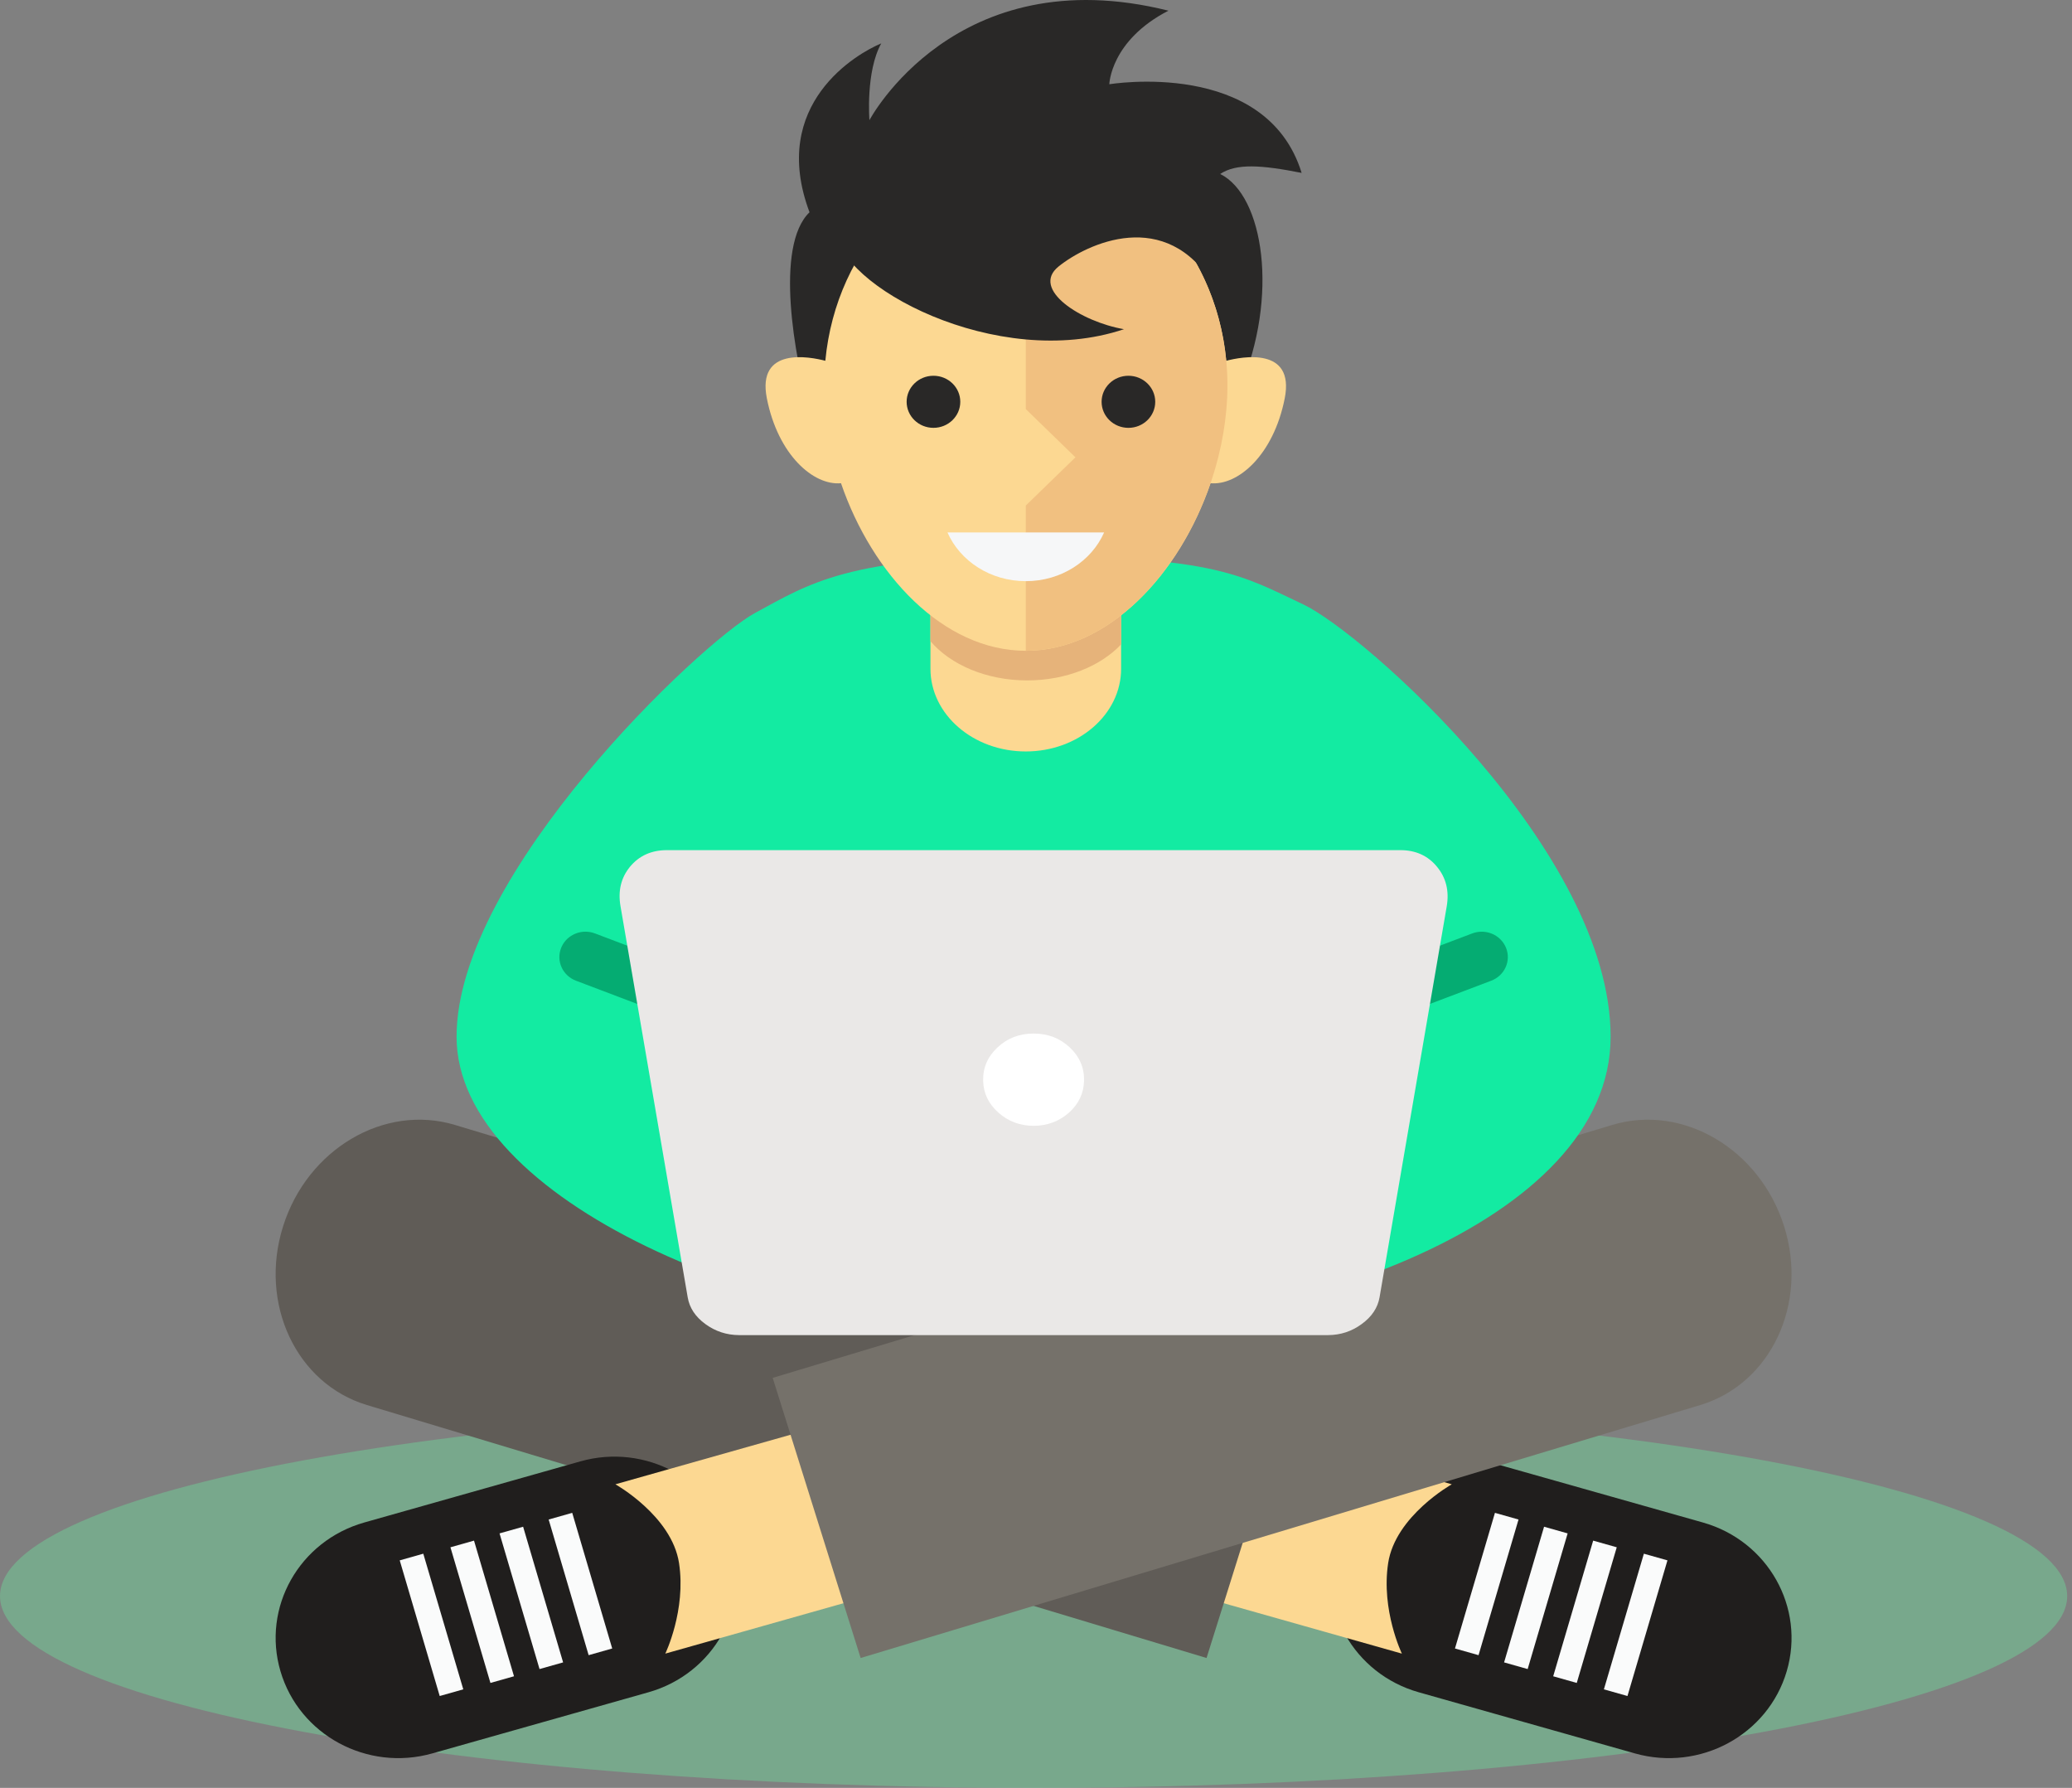 <svg width="255" height="220" viewBox="0 0 255 220" fill="none" xmlns="http://www.w3.org/2000/svg">
<rect x="0" y="0" width="255" height="220" fill="#808080" stroke="none"/>
<g opacity="0.5">
<path d="M127.204 220C56.95 220 0 209.434 0 196.4C0 183.367 56.95 172.801 127.204 172.801C197.457 172.801 254.408 183.367 254.408 196.4C254.408 209.434 197.457 220 127.204 220Z" fill="#6FCF97"/>
</g>
<path d="M219.89 205.652C217.577 213.497 209.208 218.021 201.197 215.755L174.607 208.235C166.596 205.97 161.976 197.773 164.291 189.927C166.603 182.081 174.973 177.557 182.981 179.823L209.572 187.343C217.584 189.608 222.202 197.805 219.89 205.652Z" fill="#201E1D"/>
<path d="M172.53 203.479L121.283 188.985L127.425 168.149L178.671 182.643C178.671 182.643 171.729 186.531 170.841 192.336C169.951 198.14 172.53 203.479 172.53 203.479Z" fill="#FCD892"/>
<path d="M181.964 203.669L179.062 202.847L183.982 186.156L186.884 186.977L181.964 203.669Z" fill="#FAFBFB"/>
<path d="M188.009 205.378L185.108 204.558L190.028 187.865L192.929 188.685L188.009 205.378Z" fill="#FAFBFB"/>
<path d="M194.051 207.086L191.151 206.267L196.071 189.574L198.972 190.394L194.051 207.086Z" fill="#FAFBFB"/>
<path d="M200.292 208.695L197.391 207.875L202.311 191.184L205.213 192.003L200.292 208.695Z" fill="#FAFBFB"/>
<path d="M159.313 169.548L148.489 204.018L45.165 172.893C36.469 170.274 31.843 160.436 34.831 150.92L34.834 150.913C37.821 141.396 47.291 135.805 55.988 138.424L159.313 169.548Z" fill="#605C57"/>
<path d="M34.519 205.652C36.831 213.497 45.199 218.021 53.21 215.755L79.801 208.236C87.812 205.97 92.431 197.773 90.118 189.927C87.803 182.081 79.435 177.557 71.426 179.823L44.835 187.343C36.824 189.608 32.206 197.805 34.519 205.652Z" fill="#201E1D"/>
<path d="M81.878 203.478L133.126 188.985L126.985 168.15L75.736 182.643C75.736 182.643 82.677 186.531 83.568 192.336C84.457 198.14 81.878 203.478 81.878 203.478Z" fill="#FCD892"/>
<path d="M72.444 203.669L75.344 202.847L70.423 186.156L67.523 186.977L72.444 203.669Z" fill="#FAFBFB"/>
<path d="M66.4 205.378L69.302 204.558L64.38 187.865L61.478 188.685L66.4 205.378Z" fill="#FAFBFB"/>
<path d="M60.357 207.086L63.258 206.266L58.336 189.574L55.436 190.394L60.357 207.086Z" fill="#FAFBFB"/>
<path d="M54.115 208.695L57.016 207.875L52.094 191.183L49.194 192.003L54.115 208.695Z" fill="#FAFBFB"/>
<path d="M95.095 169.548L105.918 204.018L209.244 172.893C217.938 170.274 222.565 160.436 219.577 150.92L219.574 150.913C216.586 141.396 207.115 135.805 198.421 138.424L95.095 169.548Z" fill="#75716A"/>
<path d="M198.218 127.566C198.218 104.722 167.771 77.849 160.389 74.371C153.009 70.895 149.622 68.451 126.99 68.451C104.36 68.451 99.57 71.838 92.94 75.417C86.307 78.997 56.189 107.483 56.189 127.566C56.189 147.651 94.925 164.116 126.915 164.116C158.904 164.116 198.218 150.412 198.218 127.566Z" fill="#13EBA2"/>
<path d="M92.498 128.641C92.109 128.641 91.713 128.573 91.329 128.426L70.887 120.677C69.233 120.05 68.416 118.24 69.062 116.633C69.557 115.399 70.772 114.644 72.057 114.644C72.447 114.644 72.842 114.714 73.226 114.86L93.668 122.609C95.322 123.236 96.139 125.047 95.494 126.654C94.996 127.887 93.784 128.641 92.498 128.641Z" fill="#05AC72"/>
<path d="M161.912 128.642C160.626 128.642 159.413 127.887 158.914 126.654C158.269 125.048 159.086 123.236 160.742 122.609L181.18 114.861C181.567 114.715 181.962 114.645 182.35 114.645C183.636 114.645 184.849 115.4 185.348 116.633C185.993 118.241 185.176 120.051 183.52 120.678L163.08 128.426C162.695 128.573 162.3 128.642 161.912 128.642Z" fill="#05AC72"/>
<path fill-rule="evenodd" clip-rule="evenodd" d="M172.338 104.61C174.233 104.611 175.741 105.296 176.858 106.665C177.971 108.018 178.369 109.638 178.048 111.526L169.782 159.632C169.556 160.931 168.819 162.03 167.576 162.93C166.354 163.827 164.976 164.278 163.442 164.286H90.962C89.428 164.278 88.046 163.827 86.816 162.93C85.579 162.03 84.852 160.931 84.634 159.632L76.368 111.526C76.037 109.638 76.423 108.018 77.524 106.665C78.653 105.296 80.17 104.611 82.078 104.61H172.338Z" fill="#EAE8E7"/>
<path fill-rule="evenodd" clip-rule="evenodd" d="M122.756 128.894C123.965 127.75 125.45 127.179 127.212 127.179C128.964 127.179 130.449 127.75 131.665 128.894C132.865 130.024 133.448 131.386 133.413 132.979C133.378 134.527 132.757 135.841 131.548 136.922C130.33 137.988 128.884 138.526 127.212 138.533C125.528 138.526 124.087 137.988 122.888 136.922C121.662 135.841 121.03 134.527 120.995 132.979C120.96 131.386 121.548 130.024 122.756 128.894Z" fill="white"/>
<path d="M137.976 82.284C137.976 87.906 132.723 92.467 126.243 92.467C119.764 92.467 114.51 87.906 114.51 82.284V71.207C114.51 65.585 119.764 61.025 126.243 61.025C132.723 61.025 137.976 65.585 137.976 71.207V82.284Z" fill="#FCD892"/>
<path d="M126.413 83.724C121.382 83.724 116.983 81.793 114.51 78.902V72.264C114.51 66.64 119.764 62.082 126.243 62.082C132.723 62.082 137.976 66.64 137.976 72.264V79.292C135.45 81.968 131.215 83.724 126.413 83.724Z" fill="#E6B37A"/>
<path d="M107.304 59.477C107.304 59.477 105.166 58.948 99.628 50.454C97.797 44.02 95.3 30.275 99.628 26.119C94.608 12.759 105.532 6.546 108.455 5.34C106.521 8.816 107 14.788 107 14.788C107 14.788 117.579 -5.23 143.8 1.315C136.663 4.986 136.523 10.368 136.523 10.368C136.523 10.368 155.826 7.136 160.192 21.276C155.246 20.297 152.159 20.08 150.17 21.408C155.528 24.067 157.43 36.477 152.585 47.801C147.738 59.124 144.537 59.477 144.537 59.477L142.937 35.368C142.937 35.368 137.409 38.338 129.781 38.338C122.151 38.338 107.861 34.442 107.861 34.442L107.304 59.477Z" fill="#292827"/>
<path d="M150.913 44.394C149.58 30.268 139.042 19.268 126.242 19.268C113.442 19.268 102.906 30.268 101.572 44.394C99.683 43.901 93.111 42.62 94.377 49.026C95.755 55.989 100.121 59.773 103.502 59.46C107.337 70.668 116.076 80.079 126.242 80.079C136.411 80.079 145.15 70.668 148.983 59.46C152.366 59.773 156.731 55.989 158.11 49.026C159.376 42.62 152.804 43.901 150.913 44.394Z" fill="#FCD892"/>
<path d="M126.243 19.266V50.337L132.355 56.273L126.243 62.208V80.078C139.946 80.078 151.058 62.981 151.058 47.428C151.058 31.875 139.946 19.266 126.243 19.266Z" fill="#F1C080"/>
<path d="M149.382 35.141C143.502 25.377 133.757 29.985 130.277 32.793C126.8 35.597 133.032 39.595 138.325 40.508C122.683 45.761 102.922 35.037 102.922 28.289C102.922 21.541 113.981 16.072 127.622 16.072C141.265 16.072 151.029 34.342 149.382 35.141Z" fill="#292827"/>
<path d="M118.182 49.442C118.182 51.212 116.704 52.646 114.879 52.646C113.058 52.646 111.579 51.212 111.579 49.442C111.579 47.672 113.058 46.237 114.879 46.237C116.704 46.237 118.182 47.672 118.182 49.442Z" fill="#292827"/>
<path d="M142.174 49.443C142.174 51.212 140.696 52.647 138.874 52.647C137.051 52.647 135.574 51.212 135.574 49.443C135.574 47.673 137.051 46.238 138.874 46.238C140.696 46.238 142.174 47.673 142.174 49.443Z" fill="#292827"/>
<path d="M126.244 71.512C130.608 71.512 134.337 69.032 135.882 65.519H116.606C118.151 69.032 121.88 71.512 126.244 71.512Z" fill="#F6F7F8"/>
</svg>
